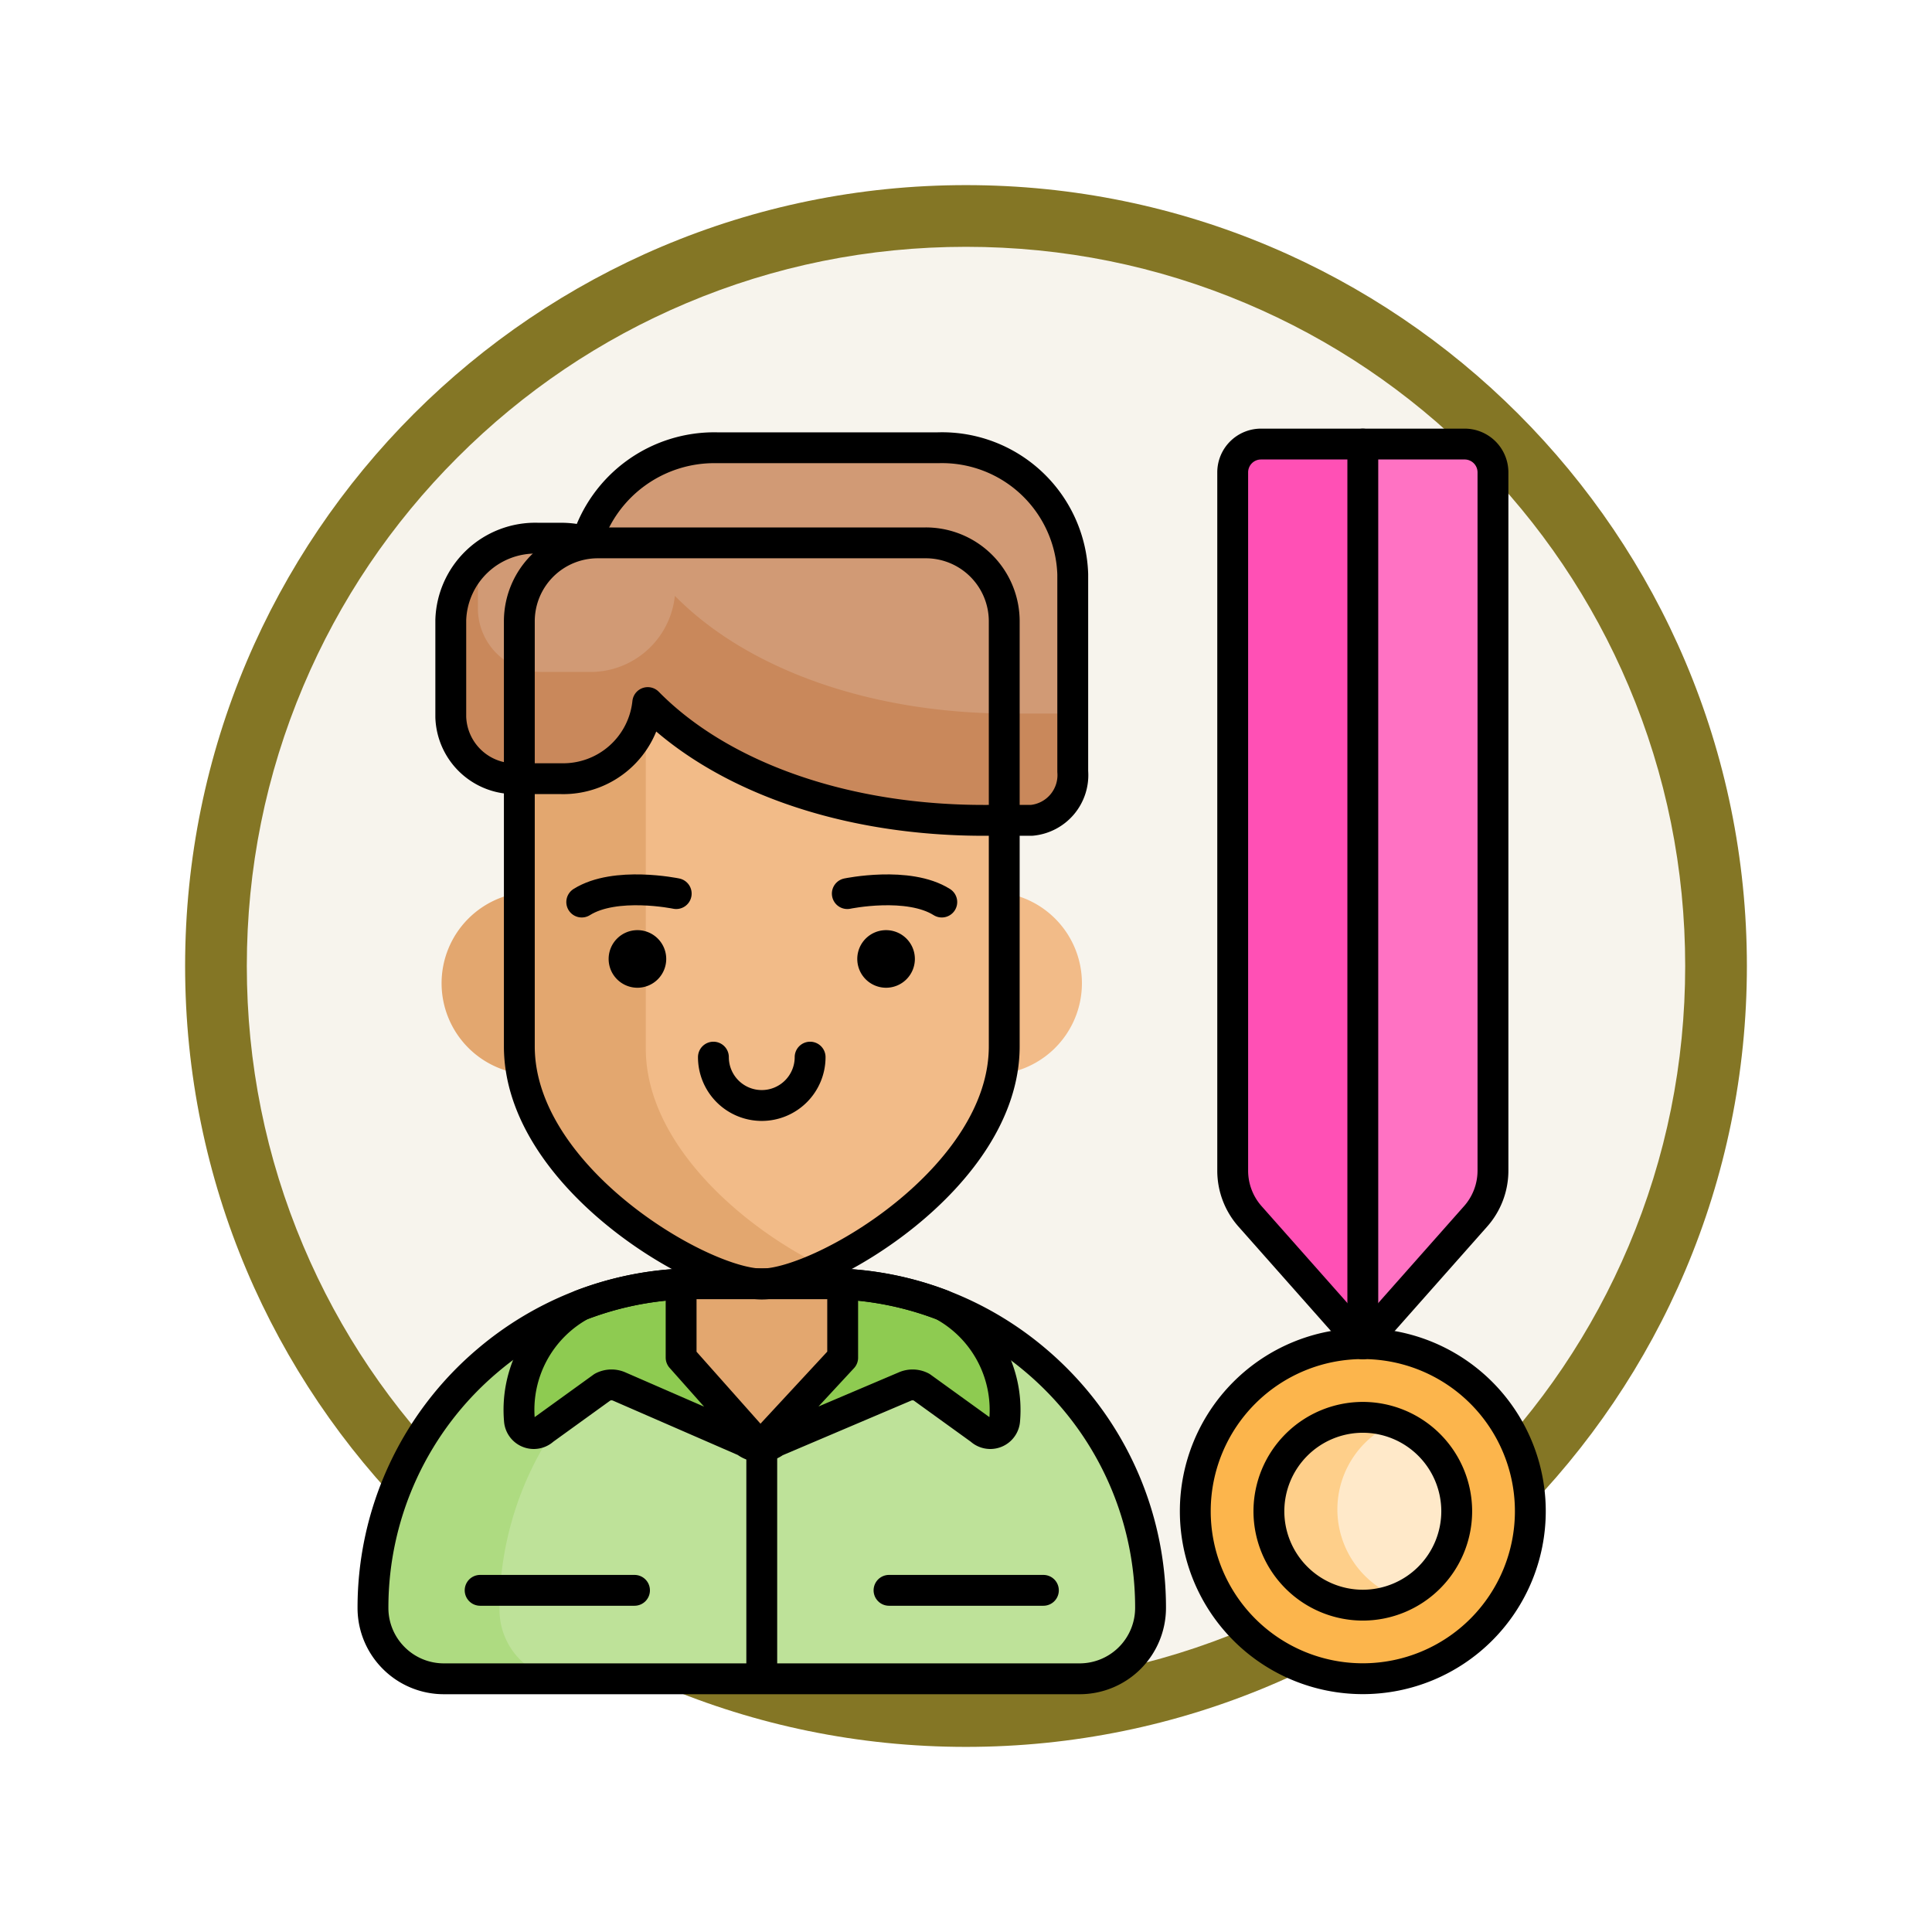 <svg xmlns="http://www.w3.org/2000/svg" xmlns:xlink="http://www.w3.org/1999/xlink" width="93.934" height="93.934" viewBox="0 0 93.934 93.934">
  <defs>
    <filter id="Trazado_982547" x="0" y="0" width="93.934" height="93.934" filterUnits="userSpaceOnUse">
      <feOffset dy="3" input="SourceAlpha"/>
      <feGaussianBlur stdDeviation="3" result="blur"/>
      <feFlood flood-opacity="0.161"/>
      <feComposite operator="in" in2="blur"/>
      <feComposite in="SourceGraphic"/>
    </filter>
    <clipPath id="clip-path">
      <path id="path9291" d="M0-682.665H62.659v62.659H0Z" transform="translate(0 682.665)"/>
    </clipPath>
  </defs>
  <g id="Grupo_1218126" data-name="Grupo 1218126" transform="translate(-191.066 -7237.035)">
    <g id="Grupo_1215981" data-name="Grupo 1215981" transform="translate(-0.229 3515.035)">
      <g id="Grupo_1214594" data-name="Grupo 1214594" transform="translate(0 -1406)">
        <g id="Grupo_1214432" data-name="Grupo 1214432" transform="translate(-0.771 -2738.674)">
          <g id="Grupo_1183196" data-name="Grupo 1183196" transform="translate(1 1016.674)">
            <g id="Grupo_1179610" data-name="Grupo 1179610" transform="translate(8 4723.467)">
              <g id="Grupo_1175227" data-name="Grupo 1175227" transform="translate(-5.967 140.533)">
                <g id="Grupo_1167337" data-name="Grupo 1167337" transform="translate(198.033 1992)">
                  <g id="Grupo_1166720" data-name="Grupo 1166720">
                    <g id="Grupo_1164305" data-name="Grupo 1164305">
                      <g id="Grupo_1163948" data-name="Grupo 1163948">
                        <g id="Grupo_1158168" data-name="Grupo 1158168">
                          <g id="Grupo_1152576" data-name="Grupo 1152576">
                            <g id="Grupo_1148633" data-name="Grupo 1148633">
                              <g id="Grupo_1148525" data-name="Grupo 1148525">
                                <g transform="matrix(1, 0, 0, 1, -9, -6)" filter="url(#Trazado_982547)">
                                  <g id="Trazado_982547-2" data-name="Trazado 982547" transform="translate(9 6)" fill="#f7f4ed">
                                    <path d="M 37.967 74.434 C 33.043 74.434 28.268 73.47 23.773 71.568 C 19.43 69.732 15.53 67.102 12.181 63.753 C 8.831 60.403 6.202 56.503 4.365 52.161 C 2.464 47.666 1.5 42.89 1.5 37.967 C 1.5 33.043 2.464 28.268 4.365 23.773 C 6.202 19.43 8.831 15.53 12.181 12.181 C 15.53 8.831 19.43 6.202 23.773 4.365 C 28.268 2.464 33.043 1.5 37.967 1.5 C 42.89 1.5 47.666 2.464 52.161 4.365 C 56.503 6.202 60.403 8.831 63.753 12.181 C 67.102 15.53 69.732 19.43 71.568 23.773 C 73.47 28.268 74.434 33.043 74.434 37.967 C 74.434 42.89 73.47 47.666 71.568 52.161 C 69.732 56.503 67.102 60.403 63.753 63.753 C 60.403 67.102 56.503 69.732 52.161 71.568 C 47.666 73.47 42.89 74.434 37.967 74.434 Z" stroke="none"/>
                                    <path d="M 37.967 3 C 33.245 3 28.666 3.924 24.357 5.747 C 20.194 7.508 16.454 10.029 13.242 13.242 C 10.029 16.454 7.508 20.194 5.747 24.357 C 3.924 28.666 3 33.245 3 37.967 C 3 42.689 3.924 47.268 5.747 51.577 C 7.508 55.74 10.029 59.48 13.242 62.692 C 16.454 65.904 20.194 68.426 24.357 70.187 C 28.666 72.009 33.245 72.934 37.967 72.934 C 42.689 72.934 47.268 72.009 51.577 70.187 C 55.74 68.426 59.48 65.904 62.692 62.692 C 65.904 59.48 68.426 55.74 70.187 51.577 C 72.009 47.268 72.934 42.689 72.934 37.967 C 72.934 33.245 72.009 28.666 70.187 24.357 C 68.426 20.194 65.904 16.454 62.692 13.242 C 59.48 10.029 55.74 7.508 51.577 5.747 C 47.268 3.924 42.689 3 37.967 3 M 37.967 0 C 58.935 0 75.934 16.998 75.934 37.967 C 75.934 58.935 58.935 75.934 37.967 75.934 C 16.998 75.934 0 58.935 0 37.967 C 0 16.998 16.998 0 37.967 0 Z" stroke="none" fill="#847625"/>
                                  </g>
                                </g>
                              </g>
                            </g>
                          </g>
                        </g>
                      </g>
                    </g>
                  </g>
                </g>
              </g>
            </g>
          </g>
        </g>
      </g>
    </g>
    <g id="g9287" transform="translate(206.006 7257.402)">
      <g id="g9289" clip-path="url(#clip-path)">
        <g id="g9295" transform="translate(44.99 1.313)">
          <path id="path9297" d="M-125.188-13.623V20.328a3.351,3.351,0,0,1-.843,2.222L-130.6,27.7l-.918,1.037-.918-1.037L-137,22.55a3.356,3.356,0,0,1-.842-2.222V-13.623A1.376,1.376,0,0,1-136.463-15h9.9a1.377,1.377,0,0,1,1.377,1.377" transform="translate(137.84 15)" fill="#ff50b5"/>
        </g>
        <g id="g9299" transform="translate(51.316 1.313)">
          <path id="path9301" d="M-62.594-13.623V20.328a3.351,3.351,0,0,1-.843,2.222L-68,27.7l-.918,1.037V-15h4.949a1.377,1.377,0,0,1,1.377,1.377" transform="translate(68.92 15)" fill="#ff72c3"/>
        </g>
        <g id="g9303" transform="translate(43.171 44.872)">
          <path id="path9305" d="M-161.192-80.6a8.145,8.145,0,0,1-8.145,8.145,8.145,8.145,0,0,1-8.145-8.145,8.145,8.145,0,0,1,8.145-8.145,8.145,8.145,0,0,1,8.145,8.145" transform="translate(177.482 88.741)" fill="#fcb54c"/>
        </g>
        <g id="g9307" transform="translate(46.75 48.451)">
          <path id="path9309" d="M-45.179-90.359a4.571,4.571,0,0,1-4.566-4.566,4.571,4.571,0,0,1,4.566-4.566,4.571,4.571,0,0,1,4.566,4.566,4.571,4.571,0,0,1-4.566,4.566" transform="translate(49.745 99.49)" fill="#ffe9c9"/>
        </g>
        <g id="g9311" transform="translate(3.198 42.142)">
          <path id="path9313" d="M-374-155.9a3.448,3.448,0,0,1-3.449,3.449h-30.9a3.436,3.436,0,0,1-2.439-1.012,3.43,3.43,0,0,1-1.01-2.437,15.722,15.722,0,0,1,5.588-12.036,15.744,15.744,0,0,1,4.2-2.551,15.709,15.709,0,0,1,5.965-1.168h6.287a15.742,15.742,0,0,1,5.965,1.168,15.706,15.706,0,0,1,4.2,2.553q.506.424.973.894A15.705,15.705,0,0,1-374-155.9" transform="translate(411.794 171.65)" fill="#bee299"/>
        </g>
        <g id="g9315" transform="translate(3.198 42.142)">
          <path id="path9317" d="M-216.71,0a15.711,15.711,0,0,0-5.965,1.168,15.745,15.745,0,0,0-4.2,2.552,15.721,15.721,0,0,0-5.588,12.036,3.43,3.43,0,0,0,1.01,2.437,3.436,3.436,0,0,0,2.439,1.012h-6.146a3.436,3.436,0,0,1-2.439-1.012,3.43,3.43,0,0,1-1.01-2.437,15.721,15.721,0,0,1,5.588-12.036,15.743,15.743,0,0,1,4.2-2.552A15.711,15.711,0,0,1-222.856,0Z" transform="translate(238.611)" fill="#aedb81"/>
        </g>
        <g id="g9319" transform="translate(10.302 42.162)">
          <path id="path9321" d="M-203.609-10.092h0a15.6,15.6,0,0,0-3.251-.859,15.337,15.337,0,0,0-1.6-.16v3.575l-3.5,3.776,0,0a.583.583,0,0,1-1.006-.014l-3.348-3.767v-3.575a15.647,15.647,0,0,0-1.913.211,15.673,15.673,0,0,0-2.948.813h0a5.8,5.8,0,0,0-3,5.591.7.7,0,0,0,1.177.465l2.865-2.069a.937.937,0,0,1,.819-.024l6.128,2.668a1.178,1.178,0,0,0,1.441.009l6.3-2.677a.935.935,0,0,1,.817.024l2.867,2.069A.7.7,0,0,0-200.6-4.5a5.8,5.8,0,0,0-3.01-5.6" transform="translate(224.186 11.112)" fill="#8ecb51"/>
        </g>
        <g id="g9323" transform="translate(18.165 37.267)">
          <path id="path9325" d="M0-.224V8.223l3.349,3.768a.584.584,0,0,0,1.006.014s0,0,0-.005l3.5-3.777V-.224C7.205-.255.619-.253,0-.224" transform="translate(0 0.247)" fill="#e3a76f"/>
        </g>
        <g id="g9327" transform="translate(28.777 22.995)">
          <path id="path9329" d="M-87.927-43.963A4.443,4.443,0,0,1-92.37-39.52a4.443,4.443,0,0,1-4.443-4.443,4.443,4.443,0,0,1,4.443-4.443,4.443,4.443,0,0,1,4.443,4.443" transform="translate(96.813 48.407)" fill="#f2bb88"/>
        </g>
        <g id="g9331" transform="translate(10.311 6.129)">
          <path id="path9333" d="M-195.492,0h-15.943a3.814,3.814,0,0,0-3.814,3.814v20.66c0,6.38,8.865,11.552,11.785,11.552h0c2.92,0,11.785-5.172,11.785-11.552V3.814A3.814,3.814,0,0,0-195.492,0" transform="translate(215.249)" fill="#f2bb88"/>
        </g>
        <g id="g9335" transform="translate(10.312 6.129)">
          <path id="path9337" d="M-147.016-347.48a8.116,8.116,0,0,1-3.073.908c-2.92,0-11.785-5.172-11.785-11.551v-20.66a3.813,3.813,0,0,1,3.812-3.814h6.146a3.813,3.813,0,0,0-3.812,3.814v20.66c0,4.785,4.985,8.891,8.712,10.643" transform="translate(161.874 382.598)" fill="#e3a76f"/>
        </g>
        <g id="g9339" transform="translate(6.98 1.506)">
          <path id="path9341" d="M-234.369,0h-10.75a6.492,6.492,0,0,0-6.328,4.573A4.488,4.488,0,0,0-252.7,4.4h-1.121a4.11,4.11,0,0,0-4.233,3.976v4.72a3.094,3.094,0,0,0,3.186,2.993h2.168a4.132,4.132,0,0,0,4.221-3.7c3.488,3.545,9.547,5.8,16.712,5.723h1.955a2.209,2.209,0,0,0,1.991-2.375V6.15A6.358,6.358,0,0,0-234.369,0" transform="translate(258.055)" fill="#d19a75"/>
        </g>
        <g id="g9343" transform="translate(6.98 6.998)">
          <path id="path9345" d="M-299.142-71.136v3.054a2.209,2.209,0,0,1-1.99,2.376h-1.956c-7.165.079-13.225-2.179-16.712-5.725a4.13,4.13,0,0,1-4.22,3.7h-2.169a3.093,3.093,0,0,1-3.185-2.992v-4.72a3.846,3.846,0,0,1,1.317-2.88v2.311a3.093,3.093,0,0,0,3.186,2.992h2.169a4.13,4.13,0,0,0,4.22-3.7c3.487,3.546,9.548,5.8,16.712,5.723h1.956a1.715,1.715,0,0,0,.673-.139" transform="translate(329.374 78.325)" fill="#c9885b"/>
        </g>
        <g id="g9347" transform="translate(46.75 48.451)">
          <path id="path9349" d="M-61.674-87.25a4.549,4.549,0,0,1-1.667.314A4.572,4.572,0,0,1-67.907-91.5a4.572,4.572,0,0,1,4.566-4.566,4.544,4.544,0,0,1,1.667.315,4.575,4.575,0,0,0-2.9,4.252,4.575,4.575,0,0,0,2.9,4.252" transform="translate(67.907 96.068)" fill="#fecf8a"/>
        </g>
        <g id="g9351" transform="translate(6.53 22.994)">
          <path id="path9353" d="M-87.927-43.963A4.443,4.443,0,0,1-92.37-39.52a4.443,4.443,0,0,1-4.443-4.443,4.443,4.443,0,0,1,4.443-4.443,4.443,4.443,0,0,1,4.443,4.443" transform="translate(96.813 48.407)" fill="#e3a76f"/>
        </g>
        <g id="g9363" transform="translate(10.309 6.027)">
          <path id="path9365" d="M-195.539,0h-15.947A3.814,3.814,0,0,0-215.3,3.814V24.48c0,6.381,8.868,11.554,11.788,11.554h0c2.92,0,11.788-5.173,11.788-11.555V3.814A3.814,3.814,0,0,0-195.539,0Z" transform="translate(215.301 0)" fill="none" stroke="#000" stroke-linecap="round" stroke-linejoin="round" stroke-miterlimit="10" stroke-width="1.5" stroke-dasharray="390 30"/>
        </g>
        <g id="g9367" transform="translate(19.746 31.031)">
          <path id="path9369" d="M-46.526,0a2.351,2.351,0,0,1-2.351,2.351A2.351,2.351,0,0,1-51.228,0" transform="translate(51.228)" fill="none" stroke="#000" stroke-linecap="round" stroke-linejoin="round" stroke-miterlimit="10" stroke-width="1.5"/>
        </g>
        <g id="g9371" transform="translate(26.741 24.86)">
          <path id="path9373" d="M0-13.819a1.4,1.4,0,0,0,1.4,1.4,1.4,1.4,0,0,0,1.4-1.4,1.4,1.4,0,0,0-1.4-1.4,1.4,1.4,0,0,0-1.4,1.4" transform="translate(0 15.216)"/>
        </g>
        <g id="g9375" transform="translate(14.659 24.86)">
          <path id="path9377" d="M-27.639-13.819a1.4,1.4,0,0,1-1.4,1.4,1.4,1.4,0,0,1-1.4-1.4,1.4,1.4,0,0,1,1.4-1.4,1.4,1.4,0,0,1,1.4,1.4" transform="translate(30.432 15.216)"/>
        </g>
        <g id="g9379" transform="translate(26.256 22.897)">
          <path id="path9381" d="M0-1.816s2.959-.617,4.594.411" transform="translate(0 1.999)" fill="none" stroke="#000" stroke-linecap="round" stroke-linejoin="round" stroke-miterlimit="10" stroke-width="1.5"/>
        </g>
        <g id="g9383" transform="translate(13.344 22.897)">
          <path id="path9385" d="M-45.455-1.816s-2.959-.617-4.594.411" transform="translate(50.049 1.999)" fill="none" stroke="#000" stroke-linecap="round" stroke-linejoin="round" stroke-miterlimit="10" stroke-width="1.5"/>
        </g>
        <g id="g9387" transform="translate(6.977 1.403)">
          <path id="path9389" d="M-234.425,0h-10.753a6.493,6.493,0,0,0-6.33,4.574,4.486,4.486,0,0,0-1.254-.177h-1.122a4.111,4.111,0,0,0-4.233,3.977v4.721a3.1,3.1,0,0,0,3.187,2.994h2.168a4.133,4.133,0,0,0,4.222-3.7c3.488,3.545,9.55,5.805,16.716,5.725h1.956a2.209,2.209,0,0,0,1.991-2.376V6.152A6.359,6.359,0,0,0-234.425,0Z" transform="translate(258.117)" fill="none" stroke="#000" stroke-linecap="round" stroke-linejoin="round" stroke-miterlimit="10" stroke-width="1.5"/>
        </g>
        <g id="g9391" transform="translate(3.194 42.048)">
          <path id="path9393" d="M0-155.933a3.435,3.435,0,0,0,1.01,2.439,3.435,3.435,0,0,0,2.439,1.01H34.357a3.449,3.449,0,0,0,3.449-3.449,15.709,15.709,0,0,0-4.616-11.143q-.468-.468-.974-.895a15.715,15.715,0,0,0-4.2-2.553,15.729,15.729,0,0,0-5.966-1.168H15.759a15.706,15.706,0,0,0-5.966,1.168,15.746,15.746,0,0,0-4.2,2.552A15.725,15.725,0,0,0,0-155.933Z" transform="translate(0 171.692)" fill="none" stroke="#000" stroke-linecap="round" stroke-linejoin="round" stroke-miterlimit="10" stroke-width="1.5" stroke-dasharray="390 30"/>
        </g>
        <g id="g9395" transform="translate(10.3 42.068)">
          <path id="path9397" d="M-203.656-10.1h0a15.6,15.6,0,0,0-3.251-.86,15.375,15.375,0,0,0-1.6-.16V-7.54l-3.5,3.777,0,0a.583.583,0,0,1-1.007-.014l-3.348-3.768v-3.576a15.632,15.632,0,0,0-1.913.211,15.668,15.668,0,0,0-2.949.813h0a5.8,5.8,0,0,0-3,5.592.7.7,0,0,0,1.177.465l2.866-2.07a.937.937,0,0,1,.819-.024l6.129,2.669a1.178,1.178,0,0,0,1.441.009l6.3-2.678a.934.934,0,0,1,.817.024l2.867,2.07a.7.7,0,0,0,1.177-.465A5.8,5.8,0,0,0-203.656-10.1Z" transform="translate(224.238 11.116)" fill="none" stroke="#000" stroke-linecap="round" stroke-linejoin="round" stroke-miterlimit="10" stroke-width="1.5"/>
        </g>
        <g id="g9399" transform="translate(22.097 49.725)">
          <path id="path9401" d="M0,0V11.377" fill="none" stroke="#000" stroke-linecap="round" stroke-linejoin="round" stroke-miterlimit="10" stroke-width="1.5" stroke-dasharray="400 30"/>
        </g>
        <g id="g9403" transform="translate(28.284 56.955)">
          <path id="path9405" d="M0,0H7.506" fill="none" stroke="#000" stroke-linecap="round" stroke-linejoin="round" stroke-miterlimit="10" stroke-width="1.5" stroke-dasharray="400 30"/>
        </g>
        <g id="g9407" transform="translate(8.404 56.955)">
          <path id="path9409" d="M0,0H7.506" fill="none" stroke="#000" stroke-linecap="round" stroke-linejoin="round" stroke-miterlimit="10" stroke-width="1.5" stroke-dasharray="400 30"/>
        </g>
        <g id="g9411" transform="translate(44.994 1.224)">
          <path id="path9413" d="M-116.849-371.558l-5.483,6.191-5.483-6.191a3.353,3.353,0,0,1-.843-2.223v-33.951a1.377,1.377,0,0,1,1.377-1.377h9.9a1.377,1.377,0,0,1,1.377,1.377v33.951A3.353,3.353,0,0,1-116.849-371.558Z" transform="translate(128.658 409.108)" fill="none" stroke="#000" stroke-linecap="round" stroke-linejoin="round" stroke-miterlimit="10" stroke-width="1.5"/>
        </g>
        <g id="g9415" transform="translate(51.32 1.224)">
          <path id="path9417" d="M0,0V43.742" fill="none" stroke="#000" stroke-linecap="round" stroke-linejoin="round" stroke-miterlimit="10" stroke-width="1.5" stroke-dasharray="170 30"/>
        </g>
        <g id="g9419" transform="translate(43.175 44.966)">
          <path id="path9421" d="M-161.191-80.6a8.145,8.145,0,0,1-8.145,8.145,8.145,8.145,0,0,1-8.145-8.145,8.145,8.145,0,0,1,8.145-8.145A8.145,8.145,0,0,1-161.191-80.6Z" transform="translate(177.481 88.741)" fill="none" stroke="#000" stroke-linecap="round" stroke-linejoin="round" stroke-miterlimit="10" stroke-width="1.5"/>
        </g>
        <g id="g9423" transform="translate(46.754 48.545)">
          <path id="path9425" d="M-45.179-90.359a4.571,4.571,0,0,1-4.566-4.566,4.571,4.571,0,0,1,4.566-4.566,4.571,4.571,0,0,1,4.566,4.566A4.571,4.571,0,0,1-45.179-90.359Z" transform="translate(49.745 99.49)" fill="none" stroke="#000" stroke-linecap="round" stroke-linejoin="round" stroke-miterlimit="10" stroke-width="1.5"/>
        </g>
      </g>
    </g>
  </g>
</svg>
